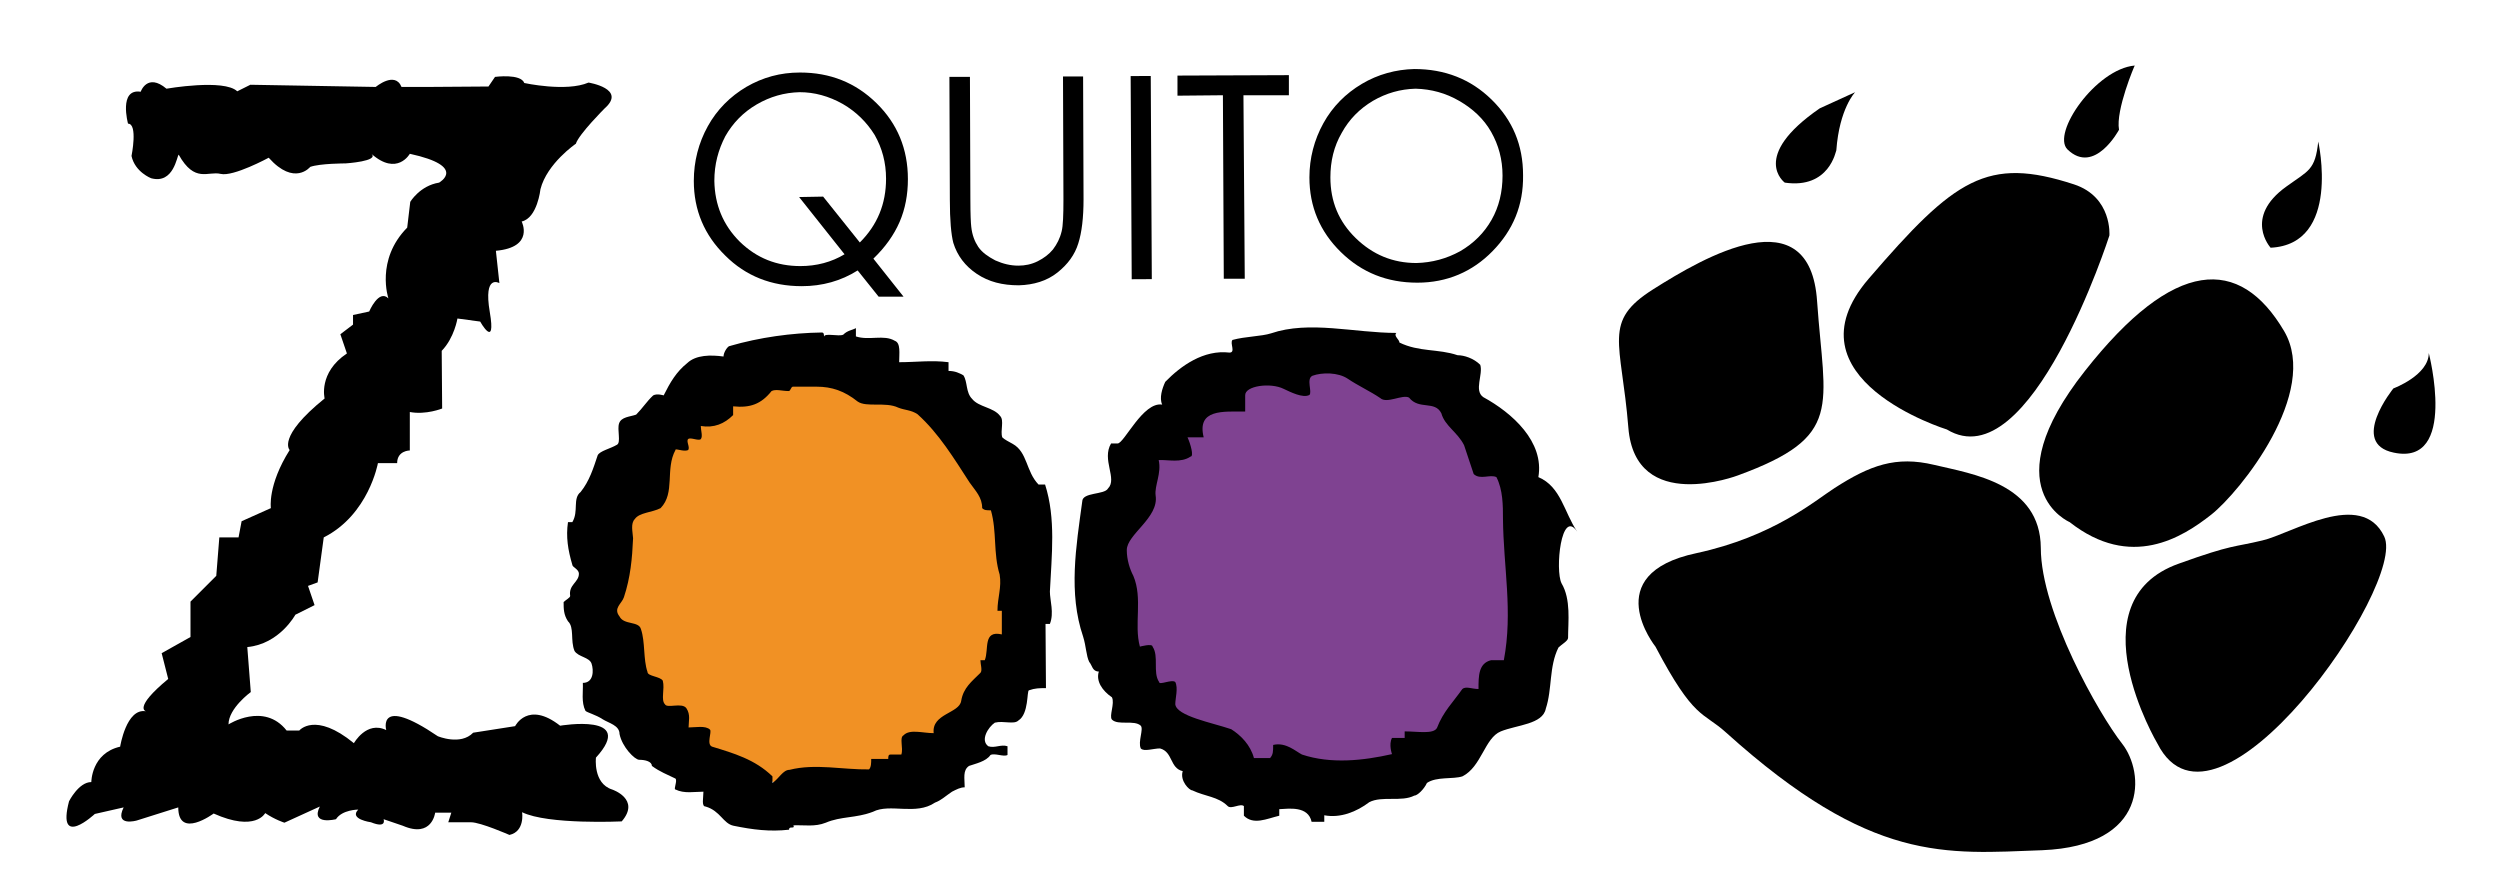 <?xml version="1.0" encoding="utf-8"?>
<!-- Generator: Adobe Illustrator 24.0.3, SVG Export Plug-In . SVG Version: 6.00 Build 0)  -->
<svg version="1.1" xmlns="http://www.w3.org/2000/svg" xmlns:xlink="http://www.w3.org/1999/xlink" x="0px" y="0px"
	 viewBox="0 0 572.2 204.5" style="enable-background:new 0 0 572.2 204.5;" xml:space="preserve">
<style type="text/css">
	.st0{fill:#7F4291;}
	.st1{fill:#F19124;}
</style>
<g id="Capa_1">
</g>
<g id="Modo_de_aislamiento">
	<g>
		<path class="st0" d="M277.7,173.9c2.5,1.6,5,4.1,5.9,7.5c0.8,0,3.3,0,4.2,0c0.8-0.8,0.8-1.7,0.8-3.4c3.4-0.8,5.9,1.7,7.6,2.5
			c7.6,2.5,15.9,1.6,23.5-0.1c0,0-0.9-2.5,0-4.2c0.9,0,2.5,0,3.3,0v-1.7c3.4,0,7.6,0.8,8.4-0.9c1.7-4.2,4.2-6.7,6.6-10.1
			c0.8-0.8,2.5,0,4.2,0c0-3.4,0-6.7,3.3-7.5c0.8,0,2.5,0,3.4,0c2.4-12.6-0.1-24.3-0.2-36.9c0-3.4,0-7.5-1.8-10.9
			c-1.7-0.8-4.2,0.9-5.9-0.8c-0.9-2.5-1.7-5-2.6-7.5c-1.7-3.4-5-5-5.9-8.4c-1.7-3.4-5.9-0.8-8.4-4.1c-1.7-0.9-5.9,1.7-7.6,0
			c-2.5-1.7-5.9-3.3-8.4-5c-2.5-1.7-6.7-1.6-9.2-0.8c-1.7,0.8,0,4.2-0.8,5c-1.7,0.9-5-0.8-6.7-1.6c-3.4-1.7-10-0.8-10,1.7
			c0,0.9,0,4.2,0,4.2c-5.9,0-12.6-0.8-10.8,6.8c-1.7,0-2.5,0-4.2,0c0.8,1.7,1.7,5,0.8,5c-2.5,1.7-5.8,0.8-8.4,0.9
			c0.9,3.4-1.2,6.7-0.8,9.2c0.9,5.8-7.4,10.1-7.4,14.3c0,2.5,0.8,5,1.7,6.7c2.5,5.9,0.1,12.6,1.8,18.4c0,0,3.4-0.8,3.4,0
			c1.7,2.5,0,6.7,1.7,9.2c0,0.9,3.4-0.8,4.2,0c0.8,1.7,0,4.2,0,5.9C263.4,170.5,272.7,172.2,277.7,173.9"/>
		<path class="st1" d="M162.5,174.5c2.5,1.6,5,4.1,5.9,7.5c0.8,0,3.3,0,4.2,0c0.8-0.8,0.8-1.7,0.8-3.3c3.4-0.8,5.9,1.6,7.6,2.5
			c7.6,2.5,15.9,1.6,23.5-0.1c0,0-0.9-2.5,0-4.2c0.8,0,2.5,0,3.3,0c0,0,0-0.9,0-1.7c3.4,0,7.5,0.8,8.4-0.9c1.7-4.2,4.2-6.7,6.7-10.1
			c0.8-0.9,2.5,0,4.2,0c0-3.3,0-6.7,3.3-7.5c0.8,0,2.5,0,3.3,0c2.5-12.6-0.1-24.3-0.2-36.9c0-3.4-0.1-7.5-1.8-10.9
			c-1.7-0.8-4.2,0.9-5.9-0.8c-0.8-2.5-1.7-5-2.6-7.6c-1.7-3.4-5-5-5.9-8.4c-1.7-3.3-5.9-0.8-8.4-4.1c-1.7-0.9-5.9,1.7-7.5,0
			c-2.5-1.7-5.9-3.3-8.4-5c-2.5-1.7-6.7-1.6-9.2-0.8c-1.7,0.8,0,4.2-0.8,5c-1.7,0.9-5-0.8-6.7-1.6c-3.4-1.7-10.1-0.8-10,1.7
			c0,0.8,0,4.2,0,4.2c-5.9,0-12.6-0.8-10.9,6.7c-1.7,0-2.5,0-4.2,0c0.8,1.7,1.7,5,0.8,5c-2.5,1.7-5.8,0.9-8.4,0.9
			c0.9,3.4-1.2,6.7-0.8,9.2c0.9,5.9-7.5,10.1-7.4,14.3c0,2.5,0.8,5,1.7,6.7c2.5,5.8,0,12.5,1.7,18.4c0,0,3.4-0.9,3.4,0
			c1.7,2.5,0,6.7,1.7,9.2c0,0.9,3.4-0.8,4.2,0c0.8,1.7,0,4.2,0,5.9C148.3,171.1,157.5,172.8,162.5,174.5"/>
		<path d="M34.6,40.8c0,0-3.7-1.4-4.5-5.1c0,0,1.5-7.4-0.8-7.4c0,0-2.2-8.1,2.9-7.3c0,0,1.5-4.4,5.9-0.7c0,0,13.2-2.3,16.2,0.6
			l3-1.5L86,19.9c0,0,4.4-3.7,5.9,0l5.9,0l14-0.1l1.5-2.2c0,0,5.9-0.8,6.7,1.4c0,0,9.6,2.1,14.7-0.1c0,0,8.8,1.4,3.7,5.9
			c0,0-5.9,5.9-6.6,8.1c0,0-6.6,4.5-8.1,10.4c0,0-0.7,6.6-4.3,7.4c0,0,3,5.9-5.9,6.7l0.8,7.4c0,0-3.7-2.2-2.2,6.6
			c1.5,8.8-2.2,2.2-2.2,2.2l-5.2-0.7c0,0-0.7,4.4-3.6,7.4l0.1,13.2c0,0-3.7,1.5-7.4,0.8l0,8.8c0,0-2.9,0-2.9,2.9l-4.4,0
			c0,0-2.1,11.8-12.4,17l-1.4,10.3l-2.2,0.8l1.5,4.4l-4.4,2.2c0,0-3.6,6.7-11,7.4l0.8,10.3c0,0-5.1,3.7-5.1,7.4
			c0,0,8.1-5.2,13.3,1.4h2.9c0,0,3.6-4.4,12.5,2.9c0,0,2.9-5.2,7.4-3c0,0-2.2-8.1,11.8,1.4c0,0,5.2,2.2,8.1-0.8l9.6-1.5
			c0,0,2.9-5.9,10.3-0.1c0,0,17.6-3,8.2,7.3c0,0-0.7,5.9,3.7,7.3c0,0,6.6,2.2,2.2,7.3c0,0-16.9,0.8-22.8-2.1c0,0,0.7,4.4-2.9,5.2
			c0,0-6.6-2.9-8.8-2.9l-5.2,0l0.7-2.2h-3.7c0,0-0.7,5.9-7.4,3l-4.4-1.5c0,0,0.8,2.2-2.9,0.7c0,0-5.1-0.7-2.9-2.9c0,0-3.7,0-5.1,2.2
			c0,0-5.9,1.5-3.7-2.9l-8.1,3.7c0,0-2.2-0.7-4.4-2.2c0,0-2.2,4.4-11.8,0.1c0,0-8.1,6-8.1-1.4l-9.5,3c0,0-5.2,1.5-3-3l-6.6,1.5
			c0,0-8.8,8.2-5.9-2.9c0,0,2.2-4.4,5.1-4.4c0,0,0-6.6,6.6-8.1c0,0,1.4-8.9,5.9-8.1c0,0-3-0.7,5.1-7.4l-1.5-5.9l6.6-3.7l0-8.1
			l5.9-5.9l0.7-8.8l4.4,0l0.7-3.7l6.7-3c0,0-0.8-5.2,4.3-13.3c0,0-3-2.9,8-11.8c0,0-1.5-5.9,5.1-10.3l-1.5-4.4l2.9-2.2l0-2.2
			l3.7-0.8c0,0,2.2-5.2,4.4-3c0,0-3-8.8,4.3-16.2l0.7-5.9c0,0,2.2-3.7,6.6-4.4c0,0,6.6-3.7-6.7-6.6c0,0-2.9,5.2-8.8,0
			c1.9,1.7-5.9,2.2-5.9,2.2s-5.9,0-8.1,0.8c0,0-3.6,4.5-9.5-2.1c0,0-8.1,4.4-11,3.7c-2.9-0.7-5.9,2.2-9.6-4.4
			C40.5,35.6,39.8,42.2,34.6,40.8"/>
		<path d="M132.5,131.3c0-1-1.5-1.5-1.5-2c-1-3.4-1.5-6.4-1-9.8h1c1.5-2.5,0-5.4,1.9-6.9c2-2.5,2.9-5.4,3.9-8.4
			c0.5-1,2.9-1.5,4.4-2.4c1-0.5,0-3.5,0.5-4.9c0.5-1.5,2.5-1.5,3.9-2c1.5-1.5,2.4-3,3.9-4.4c0.9-0.5,2.4,0,2.4,0
			c1.5-3,2.9-5.4,5.4-7.4c2-1.9,5.4-1.9,8.3-1.5c0-1,1-2.4,1.4-2.4c6.9-2,14.2-3,21.1-3.1c0.5,0,0.5,0.5,0.5,1c0-1,3.4,0,4.4-0.5
			c1-1,2-1,2.9-1.5V77c3,1,6.4-0.5,8.9,1c1.4,0.5,1,2.9,1,4.9c3.9,0,7.4-0.5,11.3,0v2c1.5,0,2.5,0.5,3.4,1c1,1.5,0.5,3.9,2,5.4
			c1.5,1.9,4.9,1.9,6.4,3.9c1,1,0,3.4,0.5,4.9c0.5,0.5,1.5,1,2.4,1.5c3.4,1.9,3,6.3,5.9,9.3c0.5,0,1.5,0,1.5,0
			c2.5,7.8,1.5,16.2,1.1,24.5c0,2,1,4.9,0,7.4h-1c0,4.9,0.1,9.8,0.1,14.7c-1.5,0-2.5,0-3.9,0.5c-0.5,0.1,0,5.4-2.4,6.9
			c-1,1-3.4,0-5.4,0.5c-1.5,1-3.4,4-1.5,5.4c1.5,0.5,2.9-0.5,4.4,0v2c-0.9,0.5-2.9-0.5-3.9,0c-1,1.5-3.5,2-4.9,2.5
			c-1.5,1-1,2.9-1,4.9c-1,0-1.9,0.5-2.9,1c-1.5,1-2.5,2-3.9,2.5c-4.4,3-10.3,0.1-14.2,2.1c-3.9,1.5-7.3,1-10.8,2.5
			c-2.5,1-4.9,0.5-7.4,0.6c0.4,1-1,0-1,1c-4.4,0.5-8.3,0-12.7-0.9c-2.4-0.5-3-3.4-6.4-4.4c-1,0-0.5-2-0.5-3.4c-2,0-4.4,0.5-6.4-0.5
			c-0.5,0,0.5-2,0-2.5c-2-1-3.5-1.5-5.4-2.9c0-1-1.5-1.4-2.9-1.4c-1,0-3.9-2.9-4.5-5.9c0-2-2.5-2.5-3.9-3.4c-1.5-1-3.5-1.5-3.9-1.9
			c-1-2-0.5-4.4-0.6-6.4c2.5,0,2.5-2.9,2-4.4c-0.5-1.5-3-1.5-3.9-2.9c-1-2.4,0-5.4-1.5-6.8c-1-1.5-1-2.9-1-4.4
			c0.5-0.5,1.5-1,1.5-1.4C130.1,133.8,132.5,133.3,132.5,131.3 M142.8,136.7c-0.5,1.5-2.5,2.5-1,4.4c1,2,4.4,1,4.9,2.9
			c1,2.9,0.5,6.9,1.5,9.8c0,1,2.9,1,3.5,2c0.5,1.9-0.5,4.4,0.5,5.4c0.5,1,3.9-0.5,4.9,0.9c1,1.5,0.5,3,0.5,4.4
			c1.5,0,3.9-0.5,4.9,0.5c0.5,0.5-0.9,3.4,0.5,3.9c4.9,1.5,9.8,2.9,13.8,6.8v1.5c1.5-1,2.4-3,3.9-3c5.9-1.5,12.3,0,18.2-0.1
			c0.5-0.5,0.5-1.5,0.5-2.4c1.5,0,2.4,0,3.9,0c0-0.5,0-1,0.5-1c1,0,2,0,2.5,0c0.5-1.5-0.5-3.9,0.5-4.4c1.4-1.5,4.4-0.5,6.9-0.5
			c-0.5-4.5,5.9-4.5,6.3-7.4c0.5-3,2.4-4.4,4.4-6.4c0.5-0.5,0-2,0-2.9l1,0c1-2.5-0.5-6.9,3.9-5.9c0-2,0-3.4,0-5.4h-1
			c0-3,1-5.4,0.5-8.3c-1.5-4.9-0.6-9.8-2-14.7c-1,0-1.5,0-2-0.5c0-2.5-1.5-3.9-2.9-5.9c-3.5-5.4-7-11.2-11.9-15.6
			c-1.5-1-2.9-0.9-4.4-1.5c-2.9-1.4-7.3,0-9.3-1.4c-3-2.4-5.9-3.4-9.4-3.4c-2,0-3.4,0-5.4,0c-0.5,0-0.5,1-1,1c-1.5,0-2.9-0.5-3.9,0
			c-2.4,3-4.9,3.9-8.8,3.5c0,0.5,0,1.5,0,2c-2,2-4.4,3-7.4,2.5c0,1,0.5,2.4,0,3c-0.5,0.5-2.4-0.5-2.9,0c-0.5,0.5,0.5,1.9,0,2.5
			c-1,0.5-3-0.5-2.9,0c-2.4,4.4,0,9.8-3.4,13.3c-1.9,1-4.9,1-5.9,2.5c-1,1-0.5,2.9-0.4,4.4C144.7,127.8,144.3,132.2,142.8,136.7"/>
		<path d="M247.9,145.7c-3.4-10-1.6-20.6-0.2-30.9c0-2.2,5.1-1.5,5.9-3c2.2-2.2-1.5-6.6,0.7-10.3h1.5c1.5,0,5.8-9.6,10.2-8.9
			c-0.7-1.5,0-3.7,0.7-5.2c3.6-3.7,8.8-7.4,14.7-6.7c1.5,0,0-2.2,0.7-2.9c2.9-0.8,6.6-0.8,8.8-1.5c8.8-3,19.1-0.1,28.7-0.1
			c-0.7,0.7,0.7,1.5,0.7,2.2c4.5,2.2,8.9,1.4,13.3,2.9c1.5,0,3.7,0.7,5.2,2.2c0.7,2.2-1.5,5.9,0.7,7.4c6.6,3.6,14,10.2,12.6,18.3
			c5.2,2.2,5.9,8.1,8.9,12.5c-3.7-5.5-5.1,8.8-3.6,11.8c2.2,3.7,1.5,8.8,1.5,12.5c0,0.7-1.5,1.5-2.2,2.2c-2.2,4.4-1.4,9.5-2.9,14
			c-0.7,3.6-6.6,3.7-10.3,5.2c-3.7,1.5-4.4,8.1-8.8,10.3c-2.2,0.7-5.9,0-8.1,1.5c-0.7,1.5-2.2,2.9-2.9,2.9c-2.9,1.5-7.4,0-10.3,1.5
			c-2.9,2.2-6.6,3.7-10.3,3c0,0.7,0,1.5,0,1.5c-0.7,0-2.2,0-2.9,0c-0.8-3.7-5.2-3-7.4-2.9v1.5c-2.9,0.7-5.9,2.2-8.1,0v-2.2
			c-0.8-0.7-2.9,0.8-3.7,0c-2.2-2.2-5.2-2.2-8.1-3.6c-0.7,0-2.9-2.2-2.2-4.4c-3-0.7-2.2-4.4-5.2-5.2c-1.5,0-3.7,0.8-4.4,0
			c-0.7-1.5,0.7-4.4,0-5.2c-1.5-1.4-5.2,0-6.6-1.4c-0.7-0.8,0.7-3.7,0-5.1c-2.2-1.5-3.7-3.7-3-5.9c-1.5,0-1.5-1.4-2.2-2.2
			C248.6,150.1,248.6,147.9,247.9,145.7 M281.8,166.9c2.2,1.4,4.4,3.6,5.2,6.6c0.7,0,2.9,0,3.7,0c0.7-0.8,0.7-1.5,0.7-3
			c2.9-0.7,5.2,1.5,6.6,2.2c6.6,2.2,14,1.4,20.6-0.1c0,0-0.8-2.2,0-3.7c0.8,0,2.2,0,2.9,0v-1.5c3,0,6.6,0.7,7.4-0.8
			c1.4-3.7,3.7-5.9,5.8-8.9c0.8-0.7,2.2,0,3.7,0c0-3,0-5.9,2.9-6.6h2.9c2.1-11.1-0.1-21.3-0.2-32.4c0-2.9,0-6.6-1.5-9.5
			c-1.5-0.7-3.7,0.7-5.2-0.7c-0.7-2.2-1.5-4.4-2.2-6.6c-1.5-3-4.4-4.4-5.2-7.3c-1.5-3-5.1-0.7-7.4-3.6c-1.5-0.8-5.1,1.5-6.6,0.1
			c-2.2-1.5-5.2-2.9-7.4-4.4c-2.2-1.5-5.9-1.5-8.1-0.7c-1.5,0.7,0,3.7-0.7,4.4c-1.5,0.8-4.4-0.7-5.9-1.4c-3-1.5-8.9-0.7-8.8,1.5
			c0,0.8,0,3.7,0,3.7c-5.1,0-11.1-0.6-9.5,5.9c-1.5,0-2.2,0-3.7,0c0.7,1.5,1.5,4.4,0.7,4.4c-2.2,1.5-5.1,0.7-7.3,0.8
			c0.7,3-1,5.9-0.7,8.1c0.8,5.1-6.6,8.9-6.6,12.5c0,2.2,0.7,4.4,1.5,5.9c2.2,5.2,0.1,11.1,1.5,16.2c0,0,2.9-0.8,2.9,0
			c1.5,2.2,0,5.9,1.5,8.1c0,0.8,2.9-0.7,3.7,0c0.7,1.4,0,3.7,0,5.1C269.3,163.9,277.4,165.4,281.8,166.9"/>
		<path d="M397.8,108.8c0,0-23.5,9-25.1-10.9c-1.6-19.9-6-24.3,5.7-31.7c11.7-7.4,35.9-21.5,37.5,2.8
			C417.6,93.3,422.1,99.9,397.8,108.8"/>
		<path d="M445.6,98.3c0,0-37.6-11.6-17.9-34.5c19.7-22.9,27.1-28.1,47-21.6c8.8,2.9,8.1,11.7,8.1,11.7S464.8,110,445.6,98.3"/>
		<path d="M473.7,119.5c0,0-17.8-7.6,3.5-34.6c20.4-25.9,35.4-26.4,45.6-9.1c8.2,14-10.1,36.8-16.7,42
			C499.5,123,487.7,130.5,473.7,119.5"/>
		<path d="M493.8,170.2c0,0-19.3-32.6,4.9-41.2c12.5-4.5,12.5-3.7,19.1-5.3c6.6-1.5,22.7-11.9,27.9-0.9
			C551,133.8,507.2,196.6,493.8,170.2"/>
		<path d="M378.9,148c0,0-13.3-16.6,9.4-21.4c17.6-3.8,27.1-12,31.6-14.9c8.1-5.2,14-7.4,22.8-5.3c8.8,2.1,24.3,4.3,24.4,19
			c0,14.7,13.4,38.2,18.6,44.8c5.2,6.6,6.2,23.4-18.3,24.4c-22.1,0.8-39,3.1-72.3-26.9C389.7,162.8,387.8,164.9,378.9,148"/>
		<path d="M408.5,41.8c0,0-8.1-5.9,8-17l8.1-3.7c0,0-3.6,3.7-4.3,13.3C420.2,34.4,418.8,43.3,408.5,41.8"/>
		<path d="M485,29.7c0,0-5.6,10.5-11.8,4.5c-3.7-3.7,6.5-18.4,15.4-19.2C488.6,14.9,484.2,25.2,485,29.7"/>
		<path d="M519.7,56.7c0,0-6.3-6.9,3.6-14c5.1-3.7,6.6-3.7,7.3-10.3C530.6,32.4,535.9,55.9,519.7,56.7"/>
		<path d="M555.9,80.8c0,0,6.7,25.9-8,22.8c-10.3-2.1-0.1-14.7-0.1-14.7S555.9,85.9,555.9,80.8"/>
		<path d="M182.9,45.1l10.4,13.1c-3,1.8-6.4,2.7-10.1,2.7c-5.4,0-10-1.8-13.9-5.6c-3.8-3.8-5.7-8.4-5.8-13.9c0-3.8,0.9-7.1,2.5-10.2
			c1.7-3,4.1-5.5,7.2-7.3c3.1-1.8,6.3-2.7,9.8-2.8c3.4,0,6.7,0.9,9.9,2.7c3.1,1.8,5.5,4.2,7.3,7.1c1.7,3,2.6,6.3,2.6,10
			c0,5.8-2,10.6-6,14.6l-8.4-10.5L182.9,45.1z M205.9,50.8c1.3-3,1.9-6.3,1.9-9.8c0-6.9-2.4-12.7-7.2-17.4c-4.8-4.7-10.6-7-17.5-7
			c-4.5,0-8.5,1.1-12.3,3.3c-3.7,2.2-6.7,5.2-8.8,9c-2.1,3.8-3.2,8-3.2,12.5c0,6.7,2.4,12.4,7.2,17.1c4.7,4.7,10.6,7,17.5,7
			c4.7,0,9-1.2,12.8-3.6l4.8,6l5.7,0l-6.9-8.7C202.6,56.6,204.6,53.8,205.9,50.8"/>
		<path d="M217.4,45.7l-0.1-28.1l4.7,0l0.1,28.1c0,3.3,0.1,5.4,0.2,6.2c0.2,1.9,0.8,3.4,1.6,4.6c0.9,1.3,2.2,2.2,3.9,3.1
			c1.8,0.8,3.5,1.2,5.3,1.2c1.5,0,3-0.3,4.4-1c1.4-0.7,2.6-1.6,3.5-2.7c0.9-1.2,1.6-2.5,2-4.2c0.3-1.2,0.4-3.6,0.4-7.3l-0.1-28.1
			l4.6,0l0.1,28.1c0,4.2-0.4,7.6-1.2,10.1c-0.8,2.6-2.4,4.8-4.8,6.7c-2.4,1.9-5.4,2.8-8.8,2.9c-3.8,0-6.9-0.8-9.6-2.6
			c-2.7-1.8-4.5-4.2-5.4-7.1C217.7,53.7,217.4,50.4,217.4,45.7"/>
		<rect x="258.9" y="17.4" transform="matrix(1 -5.187851e-03 5.187851e-03 1 -0.207 1.356)" width="4.6" height="46.5"/>
		<polygon points="279.9,21.8 269.5,21.9 269.5,17.3 295,17.2 295,21.8 284.6,21.8 284.9,63.8 280.1,63.8 		"/>
		<path d="M334,23.1c3.1,1.8,5.6,4.1,7.3,7.1c1.7,3,2.6,6.3,2.6,10c0,3.7-0.8,7.1-2.5,10.1c-1.7,3-4.1,5.4-7.2,7.2
			c-3.1,1.7-6.4,2.6-10,2.7c-5.4,0-10-1.9-13.9-5.7c-3.9-3.8-5.8-8.4-5.8-13.9c0-3.7,0.8-7.1,2.6-10.2c1.7-3.1,4.1-5.5,7.1-7.3
			c3.1-1.8,6.3-2.7,9.8-2.8C327.6,20.4,330.9,21.3,334,23.1 M311.7,19.2c-3.7,2.2-6.7,5.2-8.8,9c-2.1,3.8-3.2,8-3.2,12.4
			c0,6.7,2.4,12.4,7.2,17.1c4.8,4.7,10.6,7,17.5,7c6.8,0,12.6-2.5,17.2-7.2c4.7-4.8,7.1-10.5,7-17.4c0-6.9-2.4-12.6-7.2-17.3
			c-4.8-4.7-10.7-7-17.7-7C319.5,15.9,315.4,17,311.7,19.2"/>
	</g>
</g>
</svg>
